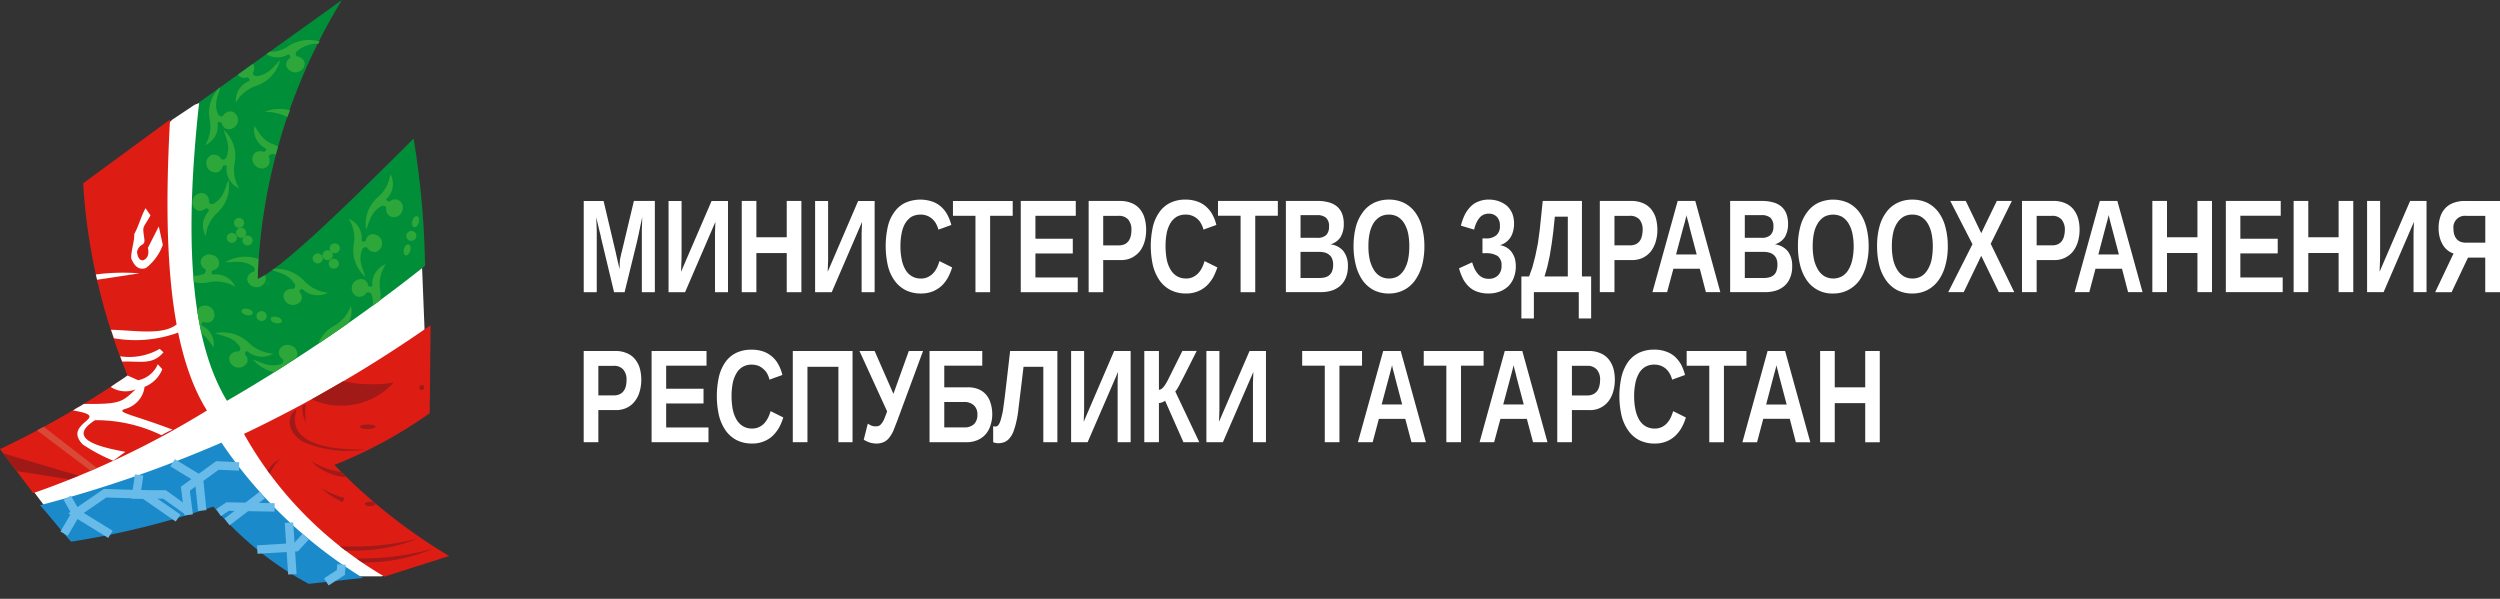 <svg xmlns="http://www.w3.org/2000/svg" width="167" height="40" fill="none"><rect width="100%" height="100%" fill="#333333" stroke="none"/><style><![CDATA[.B{fill-rule:evenodd}]]></style><g clip-path="url(#A)"><g fill="#fff"><path d="M101.324 25.27l-.075-.31-.07-.27-.055-.215-.006-.089a.81.81 0 0 0-.028.096c-.014.056-.035.117-.048.201-.028.082-.049.171-.076.276l-.083.31-.468 1.751h1.372l-.463-1.751zm1.082 4.269l-.413-1.557h-1.765l-.42 1.557h-.972l1.682-6.094h1.171l1.682 6.094h-.965zm-4.811-5.111v5.111h-.979v-5.111h-1.51v-.982h3.998v.982h-1.51zm-4.391.842l-.077-.31-.075-.27-.049-.215c-.004-.03-.007-.059-.007-.089a.79.79 0 0 0-.026.096l-.056.201-.068.276-.084.31-.468 1.751h1.372l-.462-1.751zm1.082 4.269l-.414-1.557h-1.764l-.414 1.557h-.986l1.689-6.094h1.171l1.682 6.094h-.965zm-4.812-5.111v5.111h-.979v-5.111h-1.51v-.982h3.998v.982h-1.51zm-8.887 5.111v-6.094h.869v3.97l-.014.38-.014.38 2.042-4.73h1.096v6.094h-.869v-3.964l.014-.352.014-.38-2.035 4.696h-1.103zm-4.148-6.094h.977v2.593a.38.38 0 0 0 .18-.063 1.05 1.05 0 0 0 .187-.2 3.11 3.11 0 0 0 .22-.368l.283-.566.696-1.397h.958l-.876 1.735-.157.298-.152.298-.138.235c-.031.05-.068.097-.11.138l1.606 3.39h-1.061l-1.222-2.767c-.026.019-.054.033-.089.054a.4.4 0 0 1-.11.049.53.53 0 0 1-.11.035c-.035.007-.07.011-.105.012v2.616h-.977v-6.094zm-4.889 6.094v-6.094h.869v3.97l-.014.38-.014.38 2.033-4.73h1.103v6.094h-.869v-3.964l.007-.352.021-.38-2.033 4.696H71.55zm-1.855-5.036h-1.323l-.18 1.501-.152 1.238a6.88 6.88 0 0 1-.15.933 5.39 5.39 0 0 1-.201.679 1.6 1.6 0 0 1-.262.434.85.85 0 0 1-.332.243 1.12 1.12 0 0 1-.421.075.83.83 0 0 1-.185-.021c-.052-.006-.102-.025-.145-.054v-1.066c.024.011.049.018.075.021s.046.008.07.007a.29.29 0 0 0 .145-.042.58.58 0 0 0 .124-.164 1.79 1.79 0 0 0 .117-.333 6.23 6.23 0 0 0 .124-.546l.11-.809.131-1.107.236-2.047h3.157v6.094h-.939v-5.036zm-4.405 3.196a.8.8 0 0 0-.234-.623c-.093-.081-.202-.142-.319-.18a.91.91 0 0 0-.363-.041h-1.297v1.695h1.318a.91.91 0 0 0 .36-.043.9.9 0 0 0 .315-.18.85.85 0 0 0 .22-.629zm.993-.021a2.27 2.27 0 0 1-.117.727 1.57 1.57 0 0 1-.318.594 1.5 1.5 0 0 1-.544.396 1.8 1.8 0 0 1-.75.145h-2.461v-6.094h3.522v.982h-2.538v1.444h1.579c.246-.006.49.039.717.131a1.37 1.37 0 0 1 .503.366c.138.165.24.359.297.567a2.47 2.47 0 0 1 .11.741zm-6.363.471l-.248.636a2.2 2.2 0 0 1-.283.464 1.01 1.01 0 0 1-.358.284 1.25 1.25 0 0 1-.71.075 1.08 1.08 0 0 1-.227-.049c-.074-.025-.145-.055-.215-.089a.89.89 0 0 1-.18-.103l.269-1.066a2.4 2.4 0 0 0 .264.14.86.86 0 0 0 .276.04.64.64 0 0 0 .206-.035.52.52 0 0 0 .166-.145c.067-.08.123-.168.166-.263l.159-.401.054-.159-1.846-4.031h1.012l1.255 2.863 1.028-2.863h.951l-1.738 4.703zm-3.915 1.39v-5.036h-2.068v5.036h-.979v-6.094h3.991v6.094h-.944zm-5.763-.914a1.04 1.04 0 0 0 .475-.103 1.15 1.15 0 0 0 .353-.263 1.77 1.77 0 0 0 .248-.375 3.18 3.18 0 0 0 .159-.42l.846.42c-.066.223-.154.439-.262.644-.114.205-.256.393-.421.56a1.85 1.85 0 0 1-.592.387 1.94 1.94 0 0 1-.806.152c-.363.008-.723-.072-1.049-.235-.294-.158-.547-.384-.738-.659a3.1 3.1 0 0 1-.433-1.001 5.98 5.98 0 0 1 0-2.553c.08-.351.225-.685.428-.982a1.89 1.89 0 0 1 .723-.622c.321-.151.673-.225 1.028-.215a2.35 2.35 0 0 1 .799.124c.219.078.42.198.593.354a1.76 1.76 0 0 1 .414.532 2.68 2.68 0 0 1 .255.678l-.862.312a1.44 1.44 0 0 0-.138-.375c-.06-.121-.145-.229-.248-.317a1.19 1.19 0 0 0-.346-.229 1.32 1.32 0 0 0-.447-.082c-.215-.006-.427.046-.614.152a1.16 1.16 0 0 0-.414.429c-.118.204-.202.425-.248.657a4.71 4.71 0 0 0-.077.872c-.001.292.025.583.077.87a2.26 2.26 0 0 0 .248.679 1.25 1.25 0 0 0 .428.448 1.11 1.11 0 0 0 .621.16zm-6.716.914v-6.094h3.669v.982h-2.696v1.541h2.496v.982h-2.496v1.606h2.827v.983h-3.799zm-1.675-4.138c.021-.259-.058-.516-.22-.718a.8.8 0 0 0-.296-.196c-.112-.042-.232-.058-.351-.048H39.97v1.972h1.04a.84.84 0 0 0 .38-.075.68.68 0 0 0 .255-.201.9.9 0 0 0 .159-.326 1.52 1.52 0 0 0 .047-.408zm.986-.026c.001.257-.034.513-.103.76a1.75 1.75 0 0 1-.311.643 1.44 1.44 0 0 1-.531.45 1.64 1.64 0 0 1-.757.166H39.97v2.145h-.979v-6.094h2.103a1.85 1.85 0 0 1 .771.145c.212.083.399.219.545.394a1.68 1.68 0 0 1 .325.608 2.87 2.87 0 0 1 .103.782zm115.284-5.859v-6.094h.87v3.54l-.007.429-.014.382-.014.38 2.04-4.731h1.096v6.094h-.868v-3.963l.013-.354.014-.38-2.027 4.696h-1.103zm-1.902 0v-2.614h-2.026v2.614h-.979v-6.094h.979v2.427h2.026v-2.427h.979v6.094h-.979zm-7.534 0v-6.094h3.667v.989h-2.697v1.536h2.496v.982h-2.496v1.604h2.828v.982h-3.798zm-1.897 0v-2.614h-2.033v2.614h-.979v-6.094h.979v2.427h2.033v-2.427h.972v6.094h-.972zm-5.707-4.267l-.084-.312-.068-.277-.049-.2-.014-.098c0 .007-.014.042-.028.098l-.047.2-.077.27-.544 2.068h1.372l-.461-1.749zm1.075 4.267l-.407-1.564h-1.771l-.414 1.564h-.979l1.683-6.093h1.171l1.682 6.093h-.965zm-4.225-4.143a1.04 1.04 0 0 0-.222-.713.81.81 0 0 0-.654-.242h-1.007v1.972h1.042a.98.98 0 0 0 .371-.07.76.76 0 0 0 .262-.207.96.96 0 0 0 .152-.326 1.57 1.57 0 0 0 .056-.415zm.984-.021a2.76 2.76 0 0 1-.103.762 2.07 2.07 0 0 1-.311.65 1.57 1.57 0 0 1-1.295.609h-1.158v2.143h-.979v-6.093h2.096c.266-.006.531.043.778.145a1.38 1.38 0 0 1 .544.394 1.75 1.75 0 0 1 .325.609 2.75 2.75 0 0 1 .103.781zm-5.391 4.164l-1.178-2.427-1.171 2.427h-1.035l1.62-3.203-1.482-2.891h1.035l1.033 2.152 1.04-2.152h1.007l-1.414 2.863 1.573 3.231h-1.028zm-4.412-3.071a4.17 4.17 0 0 0-.089-.87 2.21 2.21 0 0 0-.262-.665 1.29 1.29 0 0 0-.427-.429 1.16 1.16 0 0 0-.587-.145 1.18 1.18 0 0 0-.598.145 1.35 1.35 0 0 0-.428.429c-.126.204-.214.43-.262.665a4.17 4.17 0 0 0-.083.87c-.003.293.025.585.083.872a2.23 2.23 0 0 0 .262.678c.106.181.252.335.428.45a1.14 1.14 0 0 0 .598.159 1.18 1.18 0 0 0 .615-.159 1.26 1.26 0 0 0 .42-.457c.124-.209.21-.439.255-.678a4.82 4.82 0 0 0 .075-.865zm1 0c.006.437-.05.873-.166 1.294a2.94 2.94 0 0 1-.468 1.003c-.193.267-.446.485-.738.636a2.14 2.14 0 0 1-.993.228 2.21 2.21 0 0 1-1.033-.234 2.15 2.15 0 0 1-.731-.657 3.01 3.01 0 0 1-.449-1.003 5.29 5.29 0 0 1-.145-1.266 4.93 4.93 0 0 1 .152-1.285 2.8 2.8 0 0 1 .456-.975c.192-.269.448-.486.745-.63a2.22 2.22 0 0 1 1.005-.221 2.27 2.27 0 0 1 1.014.221c.291.151.544.366.738.63a2.87 2.87 0 0 1 .454.981 4.81 4.81 0 0 1 .159 1.28zm-6.286 0a4.17 4.17 0 0 0-.091-.87 2.15 2.15 0 0 0-.262-.665 1.29 1.29 0 0 0-.427-.429 1.29 1.29 0 0 0-1.186 0 1.35 1.35 0 0 0-.427.429c-.125.205-.214.43-.262.665-.058.286-.085.578-.082.87a4.25 4.25 0 0 0 .082.872 2.29 2.29 0 0 0 .262.678 1.28 1.28 0 0 0 .427.45 1.22 1.22 0 0 0 1.206 0 1.23 1.23 0 0 0 .428-.457c.119-.211.203-.44.248-.677a4.19 4.19 0 0 0 .084-.865zm1 0a4.71 4.71 0 0 1-.166 1.294 3.05 3.05 0 0 1-.463 1.003 2.14 2.14 0 0 1-.75.636c-.308.156-.649.234-.993.228a2.05 2.05 0 0 1-.997-.218 2.06 2.06 0 0 1-.768-.673c-.206-.305-.355-.645-.441-1.003a5.14 5.14 0 0 1-.145-1.266 4.84 4.84 0 0 1 .152-1.285 2.76 2.76 0 0 1 .454-.975c.191-.267.444-.484.738-.63a2.42 2.42 0 0 1 2.019 0 2.11 2.11 0 0 1 .745.63 2.88 2.88 0 0 1 .456.98c.109.418.162.848.159 1.28zm-6.095 1.231c.006-.137-.018-.274-.069-.401-.046-.102-.114-.192-.199-.263s-.194-.119-.304-.145c-.119-.029-.242-.043-.365-.042h-1.241v1.744h1.281a1.43 1.43 0 0 0 .353-.042.73.73 0 0 0 .29-.145c.086-.07.15-.164.185-.27.051-.139.075-.288.069-.436zm-.268-2.544c.01-.107-.003-.214-.038-.316a.75.75 0 0 0-.163-.273.91.91 0 0 0-.599-.173h-1.11v1.515h1.122a.81.81 0 0 0 .594-.186.75.75 0 0 0 .194-.567zm1.254 2.649a1.85 1.85 0 0 1-.144.788c-.083.209-.216.394-.386.539a1.59 1.59 0 0 1-.58.312 2.51 2.51 0 0 1-.689.096h-2.344v-6.093h2.143c.247-.002.493.031.732.096.199.051.385.146.544.277a1.2 1.2 0 0 1 .337.485 1.82 1.82 0 0 1 .112.678 1.69 1.69 0 0 1-.215.879 1.18 1.18 0 0 1-.668.483c.335.036.643.199.862.457.209.291.314.645.296 1.003zm-6.839-2.532l-.075-.312-.077-.277-.054-.2c0-.033-.003-.066-.007-.098a.82.82 0 0 1-.021.098l-.056.2-.068.27-.091.312-.468 1.756h1.379l-.462-1.749zm1.075 4.267l-.407-1.564h-1.764l-.421 1.564h-.979l1.689-6.093h1.173l1.674 6.093h-.965zm-4.225-4.143c.019-.256-.057-.51-.213-.713a.83.83 0 0 0-.663-.242h-1.006v1.972h1.04a.98.98 0 0 0 .372-.07.71.71 0 0 0 .264-.207.83.83 0 0 0 .15-.326 1.57 1.57 0 0 0 .056-.415zm.986-.021a2.84 2.84 0 0 1-.103.762 2.12 2.12 0 0 1-.311.65 1.6 1.6 0 0 1-.531.443 1.67 1.67 0 0 1-.766.166h-1.157v2.143h-.979v-6.093h2.096a1.92 1.92 0 0 1 .778.145 1.41 1.41 0 0 1 .545.394 1.79 1.79 0 0 1 .325.609 3.12 3.12 0 0 1 .103.781zm-5.985 3.113v-3.992h-.867l-.105 1.018-.103.781-.131.811-.166.753-.185.63h1.557zm.944 0h.615v2.807h-.827v-1.756h-2.999v1.756h-.834v-2.807h.517l.219-.616.194-.748.173-.842.124-.914.199-1.923h2.619v5.043zm-6.237 1.14c-.253.004-.505-.035-.745-.117a1.53 1.53 0 0 1-.552-.324 1.98 1.98 0 0 1-.4-.52c-.117-.23-.209-.471-.276-.72l.876-.401c.044.149.099.295.164.436a1.63 1.63 0 0 0 .229.347.91.91 0 0 0 .304.235c.125.057.262.086.4.082a.83.83 0 0 0 .345-.05.84.84 0 0 0 .295-.185.87.87 0 0 0 .18-.302c.039-.112.055-.23.047-.348a.75.75 0 0 0-.054-.35.76.76 0 0 0-.207-.287 1.45 1.45 0 0 0-.828-.186h-.185v-.989h.185a1.05 1.05 0 0 0 .738-.208c.086-.08.153-.179.195-.29a.77.77 0 0 0 .046-.346.8.8 0 0 0-.042-.322.81.81 0 0 0-.164-.28.74.74 0 0 0-.257-.163.73.73 0 0 0-.301-.044.77.77 0 0 0-.635.326 1.42 1.42 0 0 0-.192.338 2.3 2.3 0 0 0-.131.401l-.883-.263a3.79 3.79 0 0 1 .255-.72 2.19 2.19 0 0 1 .386-.546 1.41 1.41 0 0 1 .525-.345 1.77 1.77 0 0 1 .696-.131 1.95 1.95 0 0 1 .689.117c.197.07.379.176.538.312a1.5 1.5 0 0 1 .344.504c.08.21.119.432.117.657a1.82 1.82 0 0 1-.069.54 1.36 1.36 0 0 1-.186.422 1.28 1.28 0 0 1-.29.298 1.32 1.32 0 0 1-.386.194 1.34 1.34 0 0 1 .414.145c.127.073.24.169.332.284a1.57 1.57 0 0 1 .226.422 1.92 1.92 0 0 1 .077.558 2.04 2.04 0 0 1-.125.734 1.6 1.6 0 0 1-.351.574 1.65 1.65 0 0 1-.58.373c-.243.095-.503.142-.764.138zm-5.295-3.16c.002-.292-.025-.584-.082-.87-.051-.234-.14-.459-.262-.665a1.3 1.3 0 0 0-.428-.429 1.16 1.16 0 0 0-.586-.145 1.18 1.18 0 0 0-.6.145 1.41 1.41 0 0 0-.435.429 2.25 2.25 0 0 0-.255.665 3.83 3.83 0 0 0-.082.87 3.87 3.87 0 0 0 .082.872c.05.239.139.467.262.678a1.25 1.25 0 0 0 .428.45c.18.106.385.161.593.159a1.21 1.21 0 0 0 .621-.159 1.34 1.34 0 0 0 .419-.457 2.23 2.23 0 0 0 .249-.678c.054-.285.079-.575.075-.865zm1.007 0c.004.436-.05.872-.159 1.294a3.2 3.2 0 0 1-.476 1.003 2.05 2.05 0 0 1-.744.636 2.14 2.14 0 0 1-.993.228 2.19 2.19 0 0 1-1.028-.235 2.17 2.17 0 0 1-.736-.657 3.08 3.08 0 0 1-.442-1.003 4.96 4.96 0 0 1-.152-1.266 5.2 5.2 0 0 1 .152-1.285 2.88 2.88 0 0 1 .462-.975 2 2 0 0 1 .737-.63 2.28 2.28 0 0 1 1.014-.221 2.25 2.25 0 0 1 1.007.221c.294.148.549.364.744.63a2.84 2.84 0 0 1 .455.981 4.89 4.89 0 0 1 .159 1.28zm-6.094 1.231c.003-.137-.022-.274-.075-.401-.039-.106-.109-.197-.201-.263a.73.73 0 0 0-.29-.145 1.61 1.61 0 0 0-.379-.042h-1.234v1.744h1.276a1.44 1.44 0 0 0 .358-.042.72.72 0 0 0 .29-.145c.082-.075.146-.167.187-.27a1.18 1.18 0 0 0 .068-.436zm-.276-2.544a.73.73 0 0 0-.201-.588.89.89 0 0 0-.591-.173h-1.11v1.515h1.117a.82.82 0 0 0 .599-.186.78.78 0 0 0 .187-.567zm1.262 2.649a1.95 1.95 0 0 1-.145.788c-.087.207-.219.391-.386.539a1.59 1.59 0 0 1-.579.312 2.56 2.56 0 0 1-.696.096h-2.337v-6.093h2.136c.249-.002.498.03.738.096.199.053.384.147.544.277.151.131.267.298.339.485a1.85 1.85 0 0 1 .11.678 1.68 1.68 0 0 1-.215.879 1.16 1.16 0 0 1-.675.483 1.31 1.31 0 0 1 .869.457 1.58 1.58 0 0 1 .297 1.003zm-6.19-3.369v5.104h-.979v-5.104h-1.51v-.989h3.998v.989h-1.51zm-4.62 4.192a1.02 1.02 0 0 0 .476-.105 1.19 1.19 0 0 0 .351-.263c.1-.109.182-.238.248-.373s.117-.277.159-.422l.855.422c-.073.221-.163.436-.269.643a2.53 2.53 0 0 1-.421.56c-.172.165-.374.296-.593.387a2.02 2.02 0 0 1-.806.152 2.25 2.25 0 0 1-1.047-.235c-.294-.157-.547-.382-.738-.657a3.17 3.17 0 0 1-.435-1.003 5.97 5.97 0 0 1 0-2.551 2.78 2.78 0 0 1 .428-.975 1.93 1.93 0 0 1 .724-.63 2.29 2.29 0 0 1 1.028-.221 2.32 2.32 0 0 1 .799.131 1.73 1.73 0 0 1 .592.352 1.87 1.87 0 0 1 .414.532 2.65 2.65 0 0 1 .257.678l-.862.312a1.26 1.26 0 0 0-.145-.373 1.03 1.03 0 0 0-.241-.326 1.19 1.19 0 0 0-.346-.221 1.14 1.14 0 0 0-.448-.084 1.2 1.2 0 0 0-.606.145 1.27 1.27 0 0 0-.421.429 2.2 2.2 0 0 0-.248.665 4.7 4.7 0 0 0-.077.87c.001.292.025.584.077.872a2.22 2.22 0 0 0 .248.678 1.22 1.22 0 0 0 .428.45 1.16 1.16 0 0 0 .62.159zm-3.653-3.23c.019-.256-.057-.51-.215-.713a.82.82 0 0 0-.654-.242h-1.014v1.972h1.042a.99.99 0 0 0 .379-.07c.101-.049.191-.119.262-.207a.95.95 0 0 0 .152-.326c.035-.135.052-.275.049-.415zm.986-.021a2.75 2.75 0 0 1-.098.762 2.09 2.09 0 0 1-.309.65 1.69 1.69 0 0 1-.539.443c-.235.116-.495.173-.757.166h-1.166v2.143h-.972v-6.093h2.096a1.95 1.95 0 0 1 .78.145 1.42 1.42 0 0 1 .544.394c.147.178.255.386.316.609a2.75 2.75 0 0 1 .105.781zm-8.377 4.164v-6.094h3.675v.989h-2.696v1.536h2.496v.982h-2.496v1.604h2.827v.982h-3.806zm-2.047-5.104v5.104h-.979v-5.104h-1.503v-.989h3.991v.989h-1.51zm-4.618 4.192a.99.99 0 0 0 .475-.105 1.13 1.13 0 0 0 .353-.263 1.56 1.56 0 0 0 .248-.373 3.32 3.32 0 0 0 .159-.422l.848.422a4.07 4.07 0 0 1-.262.643 2.42 2.42 0 0 1-.414.56 2.06 2.06 0 0 1-.593.387 2.09 2.09 0 0 1-.813.152 2.26 2.26 0 0 1-1.049-.235 2.09 2.09 0 0 1-.736-.657 2.8 2.8 0 0 1-.435-1.003 5.97 5.97 0 0 1 0-2.551 2.6 2.6 0 0 1 .428-.975 1.92 1.92 0 0 1 .722-.63c.576-.259 1.229-.291 1.827-.089a1.67 1.67 0 0 1 .593.352 1.87 1.87 0 0 1 .414.532 3.02 3.02 0 0 1 .262.678l-.862.312a1.66 1.66 0 0 0-.145-.373 1.22 1.22 0 0 0-.248-.326c-.102-.093-.216-.17-.344-.221-.14-.058-.29-.087-.441-.084a1.26 1.26 0 0 0-.621.145 1.35 1.35 0 0 0-.414.429 2.05 2.05 0 0 0-.241.665c-.058.286-.085.578-.082.87-.003.293.024.585.082.872a2.09 2.09 0 0 0 .241.678 1.15 1.15 0 0 0 .437.456 1.14 1.14 0 0 0 .611.154zm-7.073.912v-6.093h.869v3.97l-.014.382-.014.38 2.033-4.731h1.103v6.094h-.869v-3.963l.014-.354.014-.38-2.026 4.696h-1.11zm-1.895 0v-2.614h-2.028v2.614h-.977v-6.094h.977v2.427h2.028v-2.427h.979v6.094h-.979zm-7.894 0v-6.093h.869v3.54l-.007.429-.014.382-.014.38 2.04-4.731h1.096v6.094h-.867v-3.963l.012-.354.014-.38-2.026 4.696h-1.103zm-1.785 0v-4.15l.014-.422.014-.45-.138.651s-.014.089-.056.263l-.054.27-.056.242-.042.201-.834 3.395h-.703l-.813-3.395-.047-.194-.049-.242-.068-.263-.063-.27-.152-.645.021.492.014.434v4.082h-.869v-6.093h1.325l.806 3.409.075.34.084.366.103.436.014-.45.014-.186.04-.187a1.43 1.43 0 0 0 .035-.166l.042-.152.813-3.409h1.4v6.094h-.869zm81.722 10.023v-2.614h-2.035v2.614h-.977v-6.093h.977v2.427h2.035v-2.427h.972v6.093h-.972zm-5.709-4.267l-.082-.312a2.63 2.63 0 0 0-.069-.277l-.055-.207a.55.55 0 0 0-.007-.091.33.33 0 0 1-.028.091 2.09 2.09 0 0 1-.048.207l-.076.27-.083.312-.461 1.756h1.372l-.463-1.749zm1.075 4.267l-.406-1.564h-1.772l-.413 1.564h-.979l1.682-6.093h1.171l1.683 6.093h-.966zm-4.804-5.111v5.111h-.979v-5.111h-1.51v-.982h3.991v.982h-1.502zm-4.625 4.199a1.05 1.05 0 0 0 .482-.105 1.11 1.11 0 0 0 .345-.263 1.56 1.56 0 0 0 .248-.373 3.5 3.5 0 0 0 .159-.422l.848.422c-.064.223-.153.439-.264.643a2.29 2.29 0 0 1-.413.553c-.171.167-.372.301-.592.394a2.07 2.07 0 0 1-.813.152 2.28 2.28 0 0 1-1.049-.235 2.05 2.05 0 0 1-.737-.664c-.204-.302-.352-.64-.434-.996-.184-.841-.184-1.712 0-2.553a2.99 2.99 0 0 1 .427-.982 1.97 1.97 0 0 1 .723-.622 2.3 2.3 0 0 1 1.028-.221 2.19 2.19 0 0 1 .806.131 1.72 1.72 0 0 1 .594.345 2.26 2.26 0 0 1 .413.532 3.4 3.4 0 0 1 .255.685l-.862.312a1.61 1.61 0 0 0-.145-.38 1.33 1.33 0 0 0-.241-.319 1.13 1.13 0 0 0-.792-.305 1.19 1.19 0 0 0-.622.152 1.18 1.18 0 0 0-.413.429 2.14 2.14 0 0 0-.241.657c-.058.287-.086.579-.082.872-.003.293.024.585.082.872.045.237.126.466.241.678a1.27 1.27 0 0 0 .427.45 1.19 1.19 0 0 0 .622.159zm-3.648-3.231c.021-.257-.058-.512-.22-.713-.084-.087-.187-.154-.3-.197a.83.83 0 0 0-.356-.051h-1.005v1.979h1.04a.87.87 0 0 0 .373-.077c.103-.047.192-.118.262-.207s.125-.203.152-.319c.036-.135.054-.275.054-.415zm.986-.021a2.79 2.79 0 0 1-.103.76 1.97 1.97 0 0 1-.31.651 1.54 1.54 0 0 1-.574.464 1.53 1.53 0 0 1-.723.143h-1.157v2.145h-.979v-6.093h2.103a1.88 1.88 0 0 1 .771.145 1.37 1.37 0 0 1 .545.394 1.72 1.72 0 0 1 .324.609c.071.254.106.517.103.781z"/><path d="M167 13.423v6.094h-.986v-2.309h-1.152l-1.096 2.31h-1.096l1.227-2.586c-.146-.045-.282-.118-.4-.215a1.25 1.25 0 0 1-.316-.366c-.091-.154-.161-.319-.207-.492a2.45 2.45 0 0 1-.075-.615c-.005-.256.032-.511.11-.755.067-.214.18-.41.331-.574s.338-.283.545-.359c.246-.093.508-.137.771-.131H167zm-3.058 2.242a1.24 1.24 0 0 1-.049-.373c-.017-.118-.006-.238.031-.351s.1-.216.184-.3a.76.76 0 0 1 .298-.187c.112-.038.232-.05.349-.034h1.262v1.791h-1.283c-.128.002-.257-.018-.378-.061a.72.72 0 0 1-.262-.194.89.89 0 0 1-.152-.291z" class="B"/><path d="M3.5 34.5l-1.5-2L3 31l6.5-3.5c.4 0 .833-1.333 1-2l-1-7 1-9.5 1-1L13 7l2.5-1v2l.5 13 12-8 .5 12.5-8 4.5 8 7.5-3 1H22h-1l-6.5-6-11 2z"/></g><g class="B"><g fill="#dd1d14"><path d="M5.555 12.244l5.804-4.26c-.45 8.146-.133 15.289 2.464 19.437a59.12 59.12 0 0 1-11.603 5.52L0 30.002a61.88 61.88 0 0 0 8.521-4.921 39.77 39.77 0 0 1-2.966-12.838zm23.208 9.478l-.058 5.879a30.56 30.56 0 0 1-6.365 3.456A36.7 36.7 0 0 0 30 37.14l-4.319 1.378c-3.949-2.312-7.188-5.604-9.383-9.535 4.36-2.074 8.53-4.503 12.465-7.261"/></g><path d="M18.021 31.643l-.143-.195c.196-.344.492-.626.851-.809a3.85 3.85 0 0 0-.708 1.003" fill="#a11a18"/><path d="M14.794 29.568c2.448 3.631 5.669 6.712 9.447 9.038L20.619 39a21.94 21.94 0 0 1-6.365-5.162 55.13 55.13 0 0 1-9.505 2.345c-.677-.742-1.401-1.689-2.077-2.432 4.147-1.084 8.2-2.483 12.121-4.183" fill="#1a8acb"/><path d="M13.305 6.836L22.841 0c-3.464 5.658-5.401 12.07-5.63 18.644 1.751-.809 6.016-5.002 10.419-9.387a57.3 57.3 0 0 1 .762 8.5 109.85 109.85 0 0 1-13.232 9.017c-2.093-3.482-3.028-9.309-1.855-19.939z" fill="#008e39"/><g fill="#2da63a"><path d="M25.398 20.065l-.497.364a1.57 1.57 0 0 0-.1-.795c-.122-.123-.186-.137-.306-.092a.56.56 0 0 1-.278.241c-.118.047-.249.055-.372.021a.62.62 0 0 1-.304-.317.59.59 0 0 1-.013-.432.62.62 0 0 1 .284-.334.65.65 0 0 1 .44-.07.53.53 0 0 1 .237.17.5.5 0 0 1 .107.266c.126.097.206.071.28.009a1.36 1.36 0 0 1 .196-.871c.162-.262.409-.464.702-.577a2.39 2.39 0 0 0-.386 1.679 1.8 1.8 0 0 1 .011.737m-2.146 1.543l-2.004 1.368a2.26 2.26 0 0 1 1.068-1.209c.528-.3.925-.777 1.115-1.34a1.49 1.49 0 0 1 .034.609 1.5 1.5 0 0 1-.214.573zm-3.604 2.413l-.021.016a.66.66 0 0 1-.258.087c-.031.034-.053.074-.064.118l-.988.625a2.64 2.64 0 0 1-1.423-.845c.645.2 1.105.548 1.914.287.127-.118.143-.179.095-.302a.54.54 0 0 1-.239-.275.52.52 0 0 1-.004-.36.55.55 0 0 1 .133-.182.59.59 0 0 1 .195-.118.6.6 0 0 1 .45.014.59.59 0 0 1 .348.277.56.56 0 0 1 .048.434c-.035.093-.099.172-.185.226m-6.198-1.76l-.206-1.05c.004-.011.006-.023.005-.035l-.016-.041-.048-.302a.47.47 0 0 1 .053-.184c.03-.057.072-.108.122-.149a.65.65 0 0 1 .434-.083.64.64 0 0 1 .385.212c.098.113.151.256.149.404s-.059.289-.16.4a.55.55 0 0 1-.565.066c-.149.057-.165.134-.149.231.284.129.518.345.664.613s.199.577.149.877c-.215-.362-.492-.686-.819-.958"/><path d="M18.191 18.039l.106-.076a2.56 2.56 0 0 1 1.109.175 2.49 2.49 0 0 1 .916.629 2.55 2.55 0 0 0 1.581.788 1.49 1.49 0 0 1-.906.152c-.311-.046-.598-.189-.818-.407-.095.019-.163.056-.169.215a.52.52 0 0 1 .139.252.51.51 0 0 1-.017.285.63.63 0 0 1-.337.284c-.144.052-.303.051-.447-.002s-.263-.155-.334-.287-.091-.285-.056-.429a.55.55 0 0 1 .254-.265.58.58 0 0 1 .37-.052c.117-.062.147-.123.127-.288-.403-.67-.937-.747-1.518-.972"/><path d="M17.259 17.299l-.048 1.347c.162-.078.319-.166.471-.262.054.072.083.158.084.246-.013.148-.082.286-.193.389a.64.64 0 0 1-.41.169.65.65 0 0 1-.424-.135.61.61 0 0 1-.226-.372c0-.124.043-.244.123-.341s.191-.165.316-.192c.084-.102.084-.165.005-.312-.688-.497-1.233-.307-1.914-.312.327-.198.697-.322 1.081-.361s.772.007 1.134.135zm-4.316 1.533l-.032-.41a1.63 1.63 0 0 0 .724-.134c.122-.122.138-.184.08-.307a.54.54 0 0 1-.258-.257.52.52 0 0 1-.033-.357.57.57 0 0 1 .12-.19.59.59 0 0 1 .186-.131.61.61 0 0 1 .223-.052c.077-.003.154.009.227.035.152.035.284.127.367.255a.56.56 0 0 1 .077.431.52.52 0 0 1-.164.237.54.54 0 0 1-.269.116c-.019.017-.035.039-.045.063s-.015.049-.015.075.007.051.018.074.027.044.047.061c.311-.046.629.009.904.156a1.4 1.4 0 0 1 .619.658c-.523-.307-1.144-.417-1.745-.307a2.01 2.01 0 0 1-1.03-.016m5.629-9.046l-.158.554a1.29 1.29 0 0 0-.222-.062c-.17.036-.217.077-.244.205.06.109.081.235.058.357a.54.54 0 0 1-.185.314.59.59 0 0 1-.21.088.6.6 0 0 1-.229.003.59.59 0 0 1-.212-.083.57.57 0 0 1-.162-.156.56.56 0 0 1 .036-.804c.08-.058.176-.094.276-.103s.201.009.29.052a.19.19 0 0 0 .073-.027c.022-.014.042-.032.057-.053s.025-.045.03-.07a.18.18 0 0 0-.001-.076 1.42 1.42 0 0 1-.65-.631 1.36 1.36 0 0 1-.122-.884c.349.531.629 1.019 1.247 1.224a1.87 1.87 0 0 1 .328.153m.793-2.424l-.163.456a3.61 3.61 0 0 0-1.528-.354 2.72 2.72 0 0 1 1.692-.102m-1.574-3.746l.228-.163a1.97 1.97 0 0 0 1.242-.375 2.51 2.51 0 0 1 1.006-.38 2.54 2.54 0 0 1 1.077.073l-.074.149a2.11 2.11 0 0 0-.796.128c-.254.093-.486.234-.684.415-.058.158-.047.224.053.311a.57.57 0 0 1 .34.144.54.54 0 0 1 .173.318.6.6 0 0 1-.165.4.64.64 0 0 1-.827.085.61.61 0 0 1-.249-.357.5.5 0 0 1 .057-.28.53.53 0 0 1 .202-.208c.01-.024.015-.049.014-.075s-.007-.051-.017-.074-.027-.044-.046-.062-.042-.031-.067-.039a1.37 1.37 0 0 1-1.464-.011m-3.188 2.292l.111-.082c-.159.625-.466 1.09-.138 1.843.127.118.19.128.312.071a.56.56 0 0 1 .266-.249.58.58 0 0 1 .368-.037c.14.061.253.169.317.304a.6.6 0 0 1 .033.431.62.62 0 0 1-.267.346.65.65 0 0 1-.436.091.54.54 0 0 1-.244-.159c-.065-.074-.107-.164-.122-.259-.127-.092-.201-.062-.274.005a1.36 1.36 0 0 1-.158.877c-.15.268-.386.481-.672.607.311-.51.42-1.112.306-1.694a2.33 2.33 0 0 1 .041-1.116 2.39 2.39 0 0 1 .556-.979m1.286-.923l1-.722a.56.56 0 0 1 0 .604c.009.128.058.174.221.226.846-.108 1.105-.614 1.597-1.071-.097.393-.294.756-.574 1.055s-.633.525-1.028.656c-.575.202-1.055.599-1.353 1.116-.032-.303.039-.609.202-.869s.41-.463.703-.575c.021-.097.011-.174-.133-.236-.094.035-.195.045-.294.028s-.191-.06-.266-.125a.41.41 0 0 1-.074-.087m10.686 8.361c.14.066.248.182.301.323a.56.56 0 0 1-.016.435c-.022.072-.059.138-.108.196a.58.58 0 0 1-.178.141.6.6 0 0 1-.22.064.61.61 0 0 1-.229-.023.56.56 0 0 1-.273-.246.53.53 0 0 1-.055-.358c-.063-.113-.122-.144-.296-.123-.74.41-.778.972-1.052 1.578-.066-.399-.027-.808.113-1.188a2.39 2.39 0 0 1 .691-.988 2.41 2.41 0 0 0 .814-1.531 1.36 1.36 0 0 1 .159.878 1.38 1.38 0 0 1-.424.791c.016.092.059.163.217.169a.54.54 0 0 1 .26-.137.55.55 0 0 1 .295.019m-1.791 2.303a.65.65 0 0 1 .436.086.62.62 0 0 1 .272.341.6.6 0 0 1-.025.431c-.061.136-.171.246-.309.31a.59.59 0 0 1-.369-.033c-.116-.05-.211-.136-.271-.244-.126-.05-.185-.04-.312.078-.312.768.016 1.239.191 1.873a2.4 2.4 0 0 1-.673-1 2.33 2.33 0 0 1-.093-1.191 2.4 2.4 0 0 0-.344-1.69 1.43 1.43 0 0 1 .684.593c.155.264.218.57.178.872a.19.19 0 0 0 .062.046c.024.011.05.017.076.017s.053-.004.077-.014.046-.025.064-.044a.51.51 0 0 1 .114-.264.54.54 0 0 1 .241-.166m-11.593-1.591c-.137-.068-.245-.181-.302-.32a.6.6 0 0 1-.01-.433.62.62 0 0 1 .287-.332.66.66 0 0 1 .442-.067c.118.047.216.131.278.239a.54.54 0 0 1 .066.355c.063.118.127.139.296.118.729-.434.751-.998 1.009-1.607.076.397.048.806-.081 1.19s-.356.73-.659 1.007c-.444.411-.718.963-.771 1.556a1.37 1.37 0 0 1-.182-.875 1.39 1.39 0 0 1 .398-.804c-.016-.092-.064-.159-.222-.165-.069.071-.157.122-.254.147a.54.54 0 0 1-.296-.008"/><path d="M14.505 11.516a.66.66 0 0 1-.436-.091.62.62 0 0 1-.267-.346.6.6 0 0 1 .032-.431.63.63 0 0 1 .316-.305c.125-.029.256-.015.373.038a.56.56 0 0 1 .267.254c.122.05.186.04.312-.078.328-.762.011-1.234-.147-1.873.3.279.523.627.649 1.012a2.34 2.34 0 0 1 .07 1.189 2.39 2.39 0 0 0 .306 1.701c-.287-.126-.523-.339-.673-.608a1.36 1.36 0 0 1-.157-.878c-.017-.02-.039-.035-.062-.046a.18.18 0 0 0-.076-.017c-.026 0-.053.004-.077.014s-.046.025-.064.044a.51.51 0 0 1-.121.261.54.54 0 0 1-.245.159m2.013 12.692c-.066.134-.18.239-.321.298s-.298.066-.444.02a.63.63 0 0 1-.348-.268.6.6 0 0 1-.081-.424.56.56 0 0 1 .239-.277.59.59 0 0 1 .365-.076c.116-.061.142-.123.111-.287-.466-.696-1.048-.701-1.682-.937a2.55 2.55 0 0 1 1.23.047 2.5 2.5 0 0 1 1.055.614 2.56 2.56 0 0 0 1.618.707 1.48 1.48 0 0 1-.896.199 1.47 1.47 0 0 1-.839-.364c-.095.016-.159.062-.159.215.074.066.128.151.155.245a.51.51 0 0 1-.001.288m1.988-3.037c.206.052.349.184.323.302-.032.113-.222.163-.434.113-.206-.05-.349-.184-.317-.302s.222-.163.428-.113zm-1.941-.535c.206.05.349.184.317.302s-.222.163-.428.113-.349-.184-.323-.302c.032-.113.222-.163.434-.113z"/><path d="M17.476 20.779a.35.35 0 0 1 .24.099.33.33 0 0 1 .099.234c0 .088-.035.171-.099.234a.35.35 0 0 1-.24.099.35.35 0 0 1-.242-.098c-.064-.062-.1-.147-.1-.235a.33.33 0 0 1 .1-.235.35.35 0 0 1 .242-.098m10.071-6.025c.052-.205.195-.338.312-.312.122.031.169.22.116.42-.059.205-.195.338-.317.312-.116-.031-.165-.22-.111-.42z"/><path d="M26.98 16.634c.052-.2.195-.338.312-.307s.169.215.117.415c-.059.205-.195.344-.317.313-.111-.031-.169-.22-.111-.42m.156-.881a.32.32 0 0 1 .059-.183.34.34 0 0 1 .154-.121.35.35 0 0 1 .197-.017.34.34 0 0 1 .174.092c.047.047.079.106.092.17a.32.32 0 0 1-.021.191.33.33 0 0 1-.127.147.35.35 0 0 1-.19.054c-.045 0-.089-.009-.131-.026a.34.34 0 0 1-.11-.072c-.032-.031-.056-.068-.073-.108a.31.31 0 0 1-.024-.127m-11.031-.535a.35.35 0 0 1 .191.057.34.34 0 0 1 .126.15.32.32 0 0 1 .018.193.33.33 0 0 1-.095.17.35.35 0 0 1-.177.09c-.067.012-.136.005-.199-.021a.34.34 0 0 1-.153-.124c-.037-.055-.056-.12-.056-.186a.33.33 0 0 1 .102-.233.35.35 0 0 1 .242-.095"/><path d="M15.969 14.557a.35.35 0 0 1 .243.097c.064.062.1.147.1.235s-.036.173-.1.235a.35.35 0 0 1-.243.097.35.35 0 0 1-.24-.099.33.33 0 0 1-.099-.234c0-.088.035-.171.099-.233a.35.35 0 0 1 .24-.099zm-.483.997a.35.35 0 0 1 .242.098c.064.062.1.147.1.235a.33.33 0 0 1-.1.235.35.35 0 0 1-.242.098.35.35 0 0 1-.24-.099.33.33 0 0 1-.099-.234c0-.088.035-.171.099-.234a.35.35 0 0 1 .24-.099m1.045.175a.35.35 0 0 1 .243.098.33.33 0 0 1 .101.236c0 .089-.036.173-.101.236a.35.35 0 0 1-.243.098.35.35 0 0 1-.24-.099.33.33 0 0 1-.099-.234.33.33 0 0 1 .099-.234.35.35 0 0 1 .24-.099m5.016 1.361a.32.32 0 0 1 .01-.13c.012-.042.033-.081.061-.116a.33.33 0 0 1 .102-.084c.039-.021.083-.034.128-.039a.35.35 0 0 1 .252.069c.035.027.065.061.087.099a.32.32 0 0 1 .041.123c.005.043.002.087-.011.129s-.033.081-.061.115a.34.34 0 0 1-.102.084.35.35 0 0 1-.127.04.35.35 0 0 1-.134-.009.34.34 0 0 1-.12-.059.33.33 0 0 1-.087-.1.31.31 0 0 1-.039-.124"/><path d="M20.888 17.299a.32.32 0 0 1 .072-.243c.028-.034.062-.062.101-.084a.35.35 0 0 1 .127-.04c.044-.005.089-.002.133.01s.083.032.118.059.064.06.086.098a.32.32 0 0 1 .041.123.33.33 0 0 1-.073.247c-.056.07-.139.115-.23.127a.35.35 0 0 1-.251-.073.33.33 0 0 1-.124-.224m1.071.353c-.007-.065.005-.13.036-.188s.079-.105.138-.137a.35.35 0 0 1 .377.03.33.33 0 0 1 .113.157.32.32 0 0 1 .004.191.33.33 0 0 1-.106.161.35.35 0 0 1-.315.067.34.34 0 0 1-.119-.059.33.33 0 0 1-.087-.099c-.022-.038-.036-.08-.04-.124zm.062-1.028c-.009-.087.018-.173.075-.241s.138-.111.228-.121.179.014.25.068a.33.33 0 0 1 .13.218c.01.088-.017.175-.073.244s-.139.114-.229.124c-.045.005-.09.002-.134-.01a.34.34 0 0 1-.119-.059.33.33 0 0 1-.087-.099.32.32 0 0 1-.041-.124"/></g><g fill="#a11a18"><path d="M20.823 26.68c.916.413 1.945.526 2.933.323a4.69 4.69 0 0 0 2.544-1.449c-1.12.18-2.264.151-3.373-.087l-2.104 1.213zm3.736 1.675c.29 0 .529.066.529.154 0 .082-.238.153-.529.153s-.529-.071-.529-.153c0-.088.238-.154.529-.154z"/><path d="M28.167 25.722c.022 0 .044.004.065.012s.039.02.055.035.028.033.037.053a.15.15 0 0 1 .012.063c0 .022-.003.044-.011.065s-.02.039-.036.055a.17.17 0 0 1-.056.037c-.021.009-.043.013-.066.013s-.045-.004-.066-.013a.17.17 0 0 1-.055-.037c-.016-.016-.028-.035-.036-.055s-.012-.043-.011-.065a.19.19 0 0 1 .012-.063.15.15 0 0 1 .037-.053c.016-.015.035-.027.055-.035s.043-.012.065-.012m-8.339 1.586c-.862 2.545 2.792 2.76 4.598 2.715-1.434.231-2.906.048-4.233-.528-.962-.625-1.137-1.649-.365-2.187m1.591 5.268c.436.393.931.72 1.47.968l.127-.288c-.567-.14-1.107-.37-1.597-.681m-.7-1.827a3.71 3.71 0 0 0 2.347 1.127c.042-.097-.286-.255-.243-.354a4.68 4.68 0 0 1-2.104-.773m-.283-3.74l-.227.082a1.93 1.93 0 0 0 .233 1.137 3.77 3.77 0 0 1-.006-1.219m2.269 9.481a18.04 18.04 0 0 0 5.218-.507 11.61 11.61 0 0 1-4.858.788l-.36-.281"/><path d="M23.823 37.302a17.81 17.81 0 0 0 5.138-.661 11.45 11.45 0 0 1-4.767.927l-.371-.266m.901-3.794c.195 0 .36.066.36.154 0 .082-.165.153-.36.153-.201 0-.36-.071-.36-.153 0-.088.159-.154.36-.154z"/></g></g><g stroke="#68bbe9" stroke-width=".564" stroke-miterlimit="22.926"><path d="M15.97 31.159l-1.447-.067-2.141 1.552.222 1.75"/><path d="M11.531 30.914l1.76 1.07.217 2.12m-4.215-2.376l-.19 1.3h1.881l1.591 1.137"/><path d="M11.896 34.606l-2.279-1.578-2.595-.081-1.942 1.331 2.297 1.417m-2.887-2.45l.591 1.035-.798 1.368m13.247-2.585l-2.364 1.802"/><path d="M14.599 34.245l.608-.408 3.136.059m-1.157 2.816l2.586-.159.638-.697"/><path d="M19.303 34.916l.227 3.446m3.283-.655l-.047.538-.968.625"/></g><g fill="#fff" class="B"><path d="M10.607 15.126l.269 1.234c-.219.606-.609 1.14-1.126 1.541-.423.153-.751-.057-.984-.64-.025-.486.222-1.137.201-1.623.339-.63.414-1.101.756-1.731l.328.481c-.497.906-.545.635-.418 1.506.048.311-.016.379-.127.445-.098.052-.181.127-.242.217s-.1.193-.111.3c.074.462.237.553.428.528.248-.118.396-.343.301-.83l.724-1.429M6.4 18.334c.963-.126 1.938-.151 2.907-.076l-2.822.43-.084-.354m1.016 3.693c1.629.047 3.494.384 4.383-.363.1.255.126.245.226.507a8.35 8.35 0 0 1-4.419.424l-.19-.568m.611 1.773a4.05 4.05 0 0 0 2.638-.497l.254.231c-.725.859-1.486.583-2.76.62l-.132-.354"/><path d="M8.516 25.082l.713.318c.292-.061.565-.191.793-.377s.407-.425.518-.693l.301.333a2.07 2.07 0 0 1-.466.708 2.15 2.15 0 0 1-.718.471c-.042.352-.193.682-.434.948s-.56.455-.914.541c-.545.231.507.344 3.215 1.368-.254.11-.501.235-.74.373-1.375-.669-2.893-1.013-4.431-1.003-2.14 1.347.756 1.869 2.02 2.114l-.808.594c-.717-.294-1.401-.66-2.041-1.09-1.432-1.495 2.141-1.802-.645-2.269.455-.302.26-.137.72-.436 2.432.021 2.527-.101 3.462-.972a1.82 1.82 0 0 1-.85.122 1.8 1.8 0 0 1-.809-.281c.337-.267.776-.503 1.115-.769"/></g><path d="M2.915 28.508l3.557 2.75-.428.184-3.573-2.698.444-.236" fill="#da4837" class="B"/><path d="M.213 30.283l5.026 1.489-.618.247-3.51-.548-.897-1.188z" fill="#9f1a16" class="B"/></g><defs><clipPath id="A"><path fill="#fff" d="M0 0h167v40H0z"/></clipPath></defs></svg>